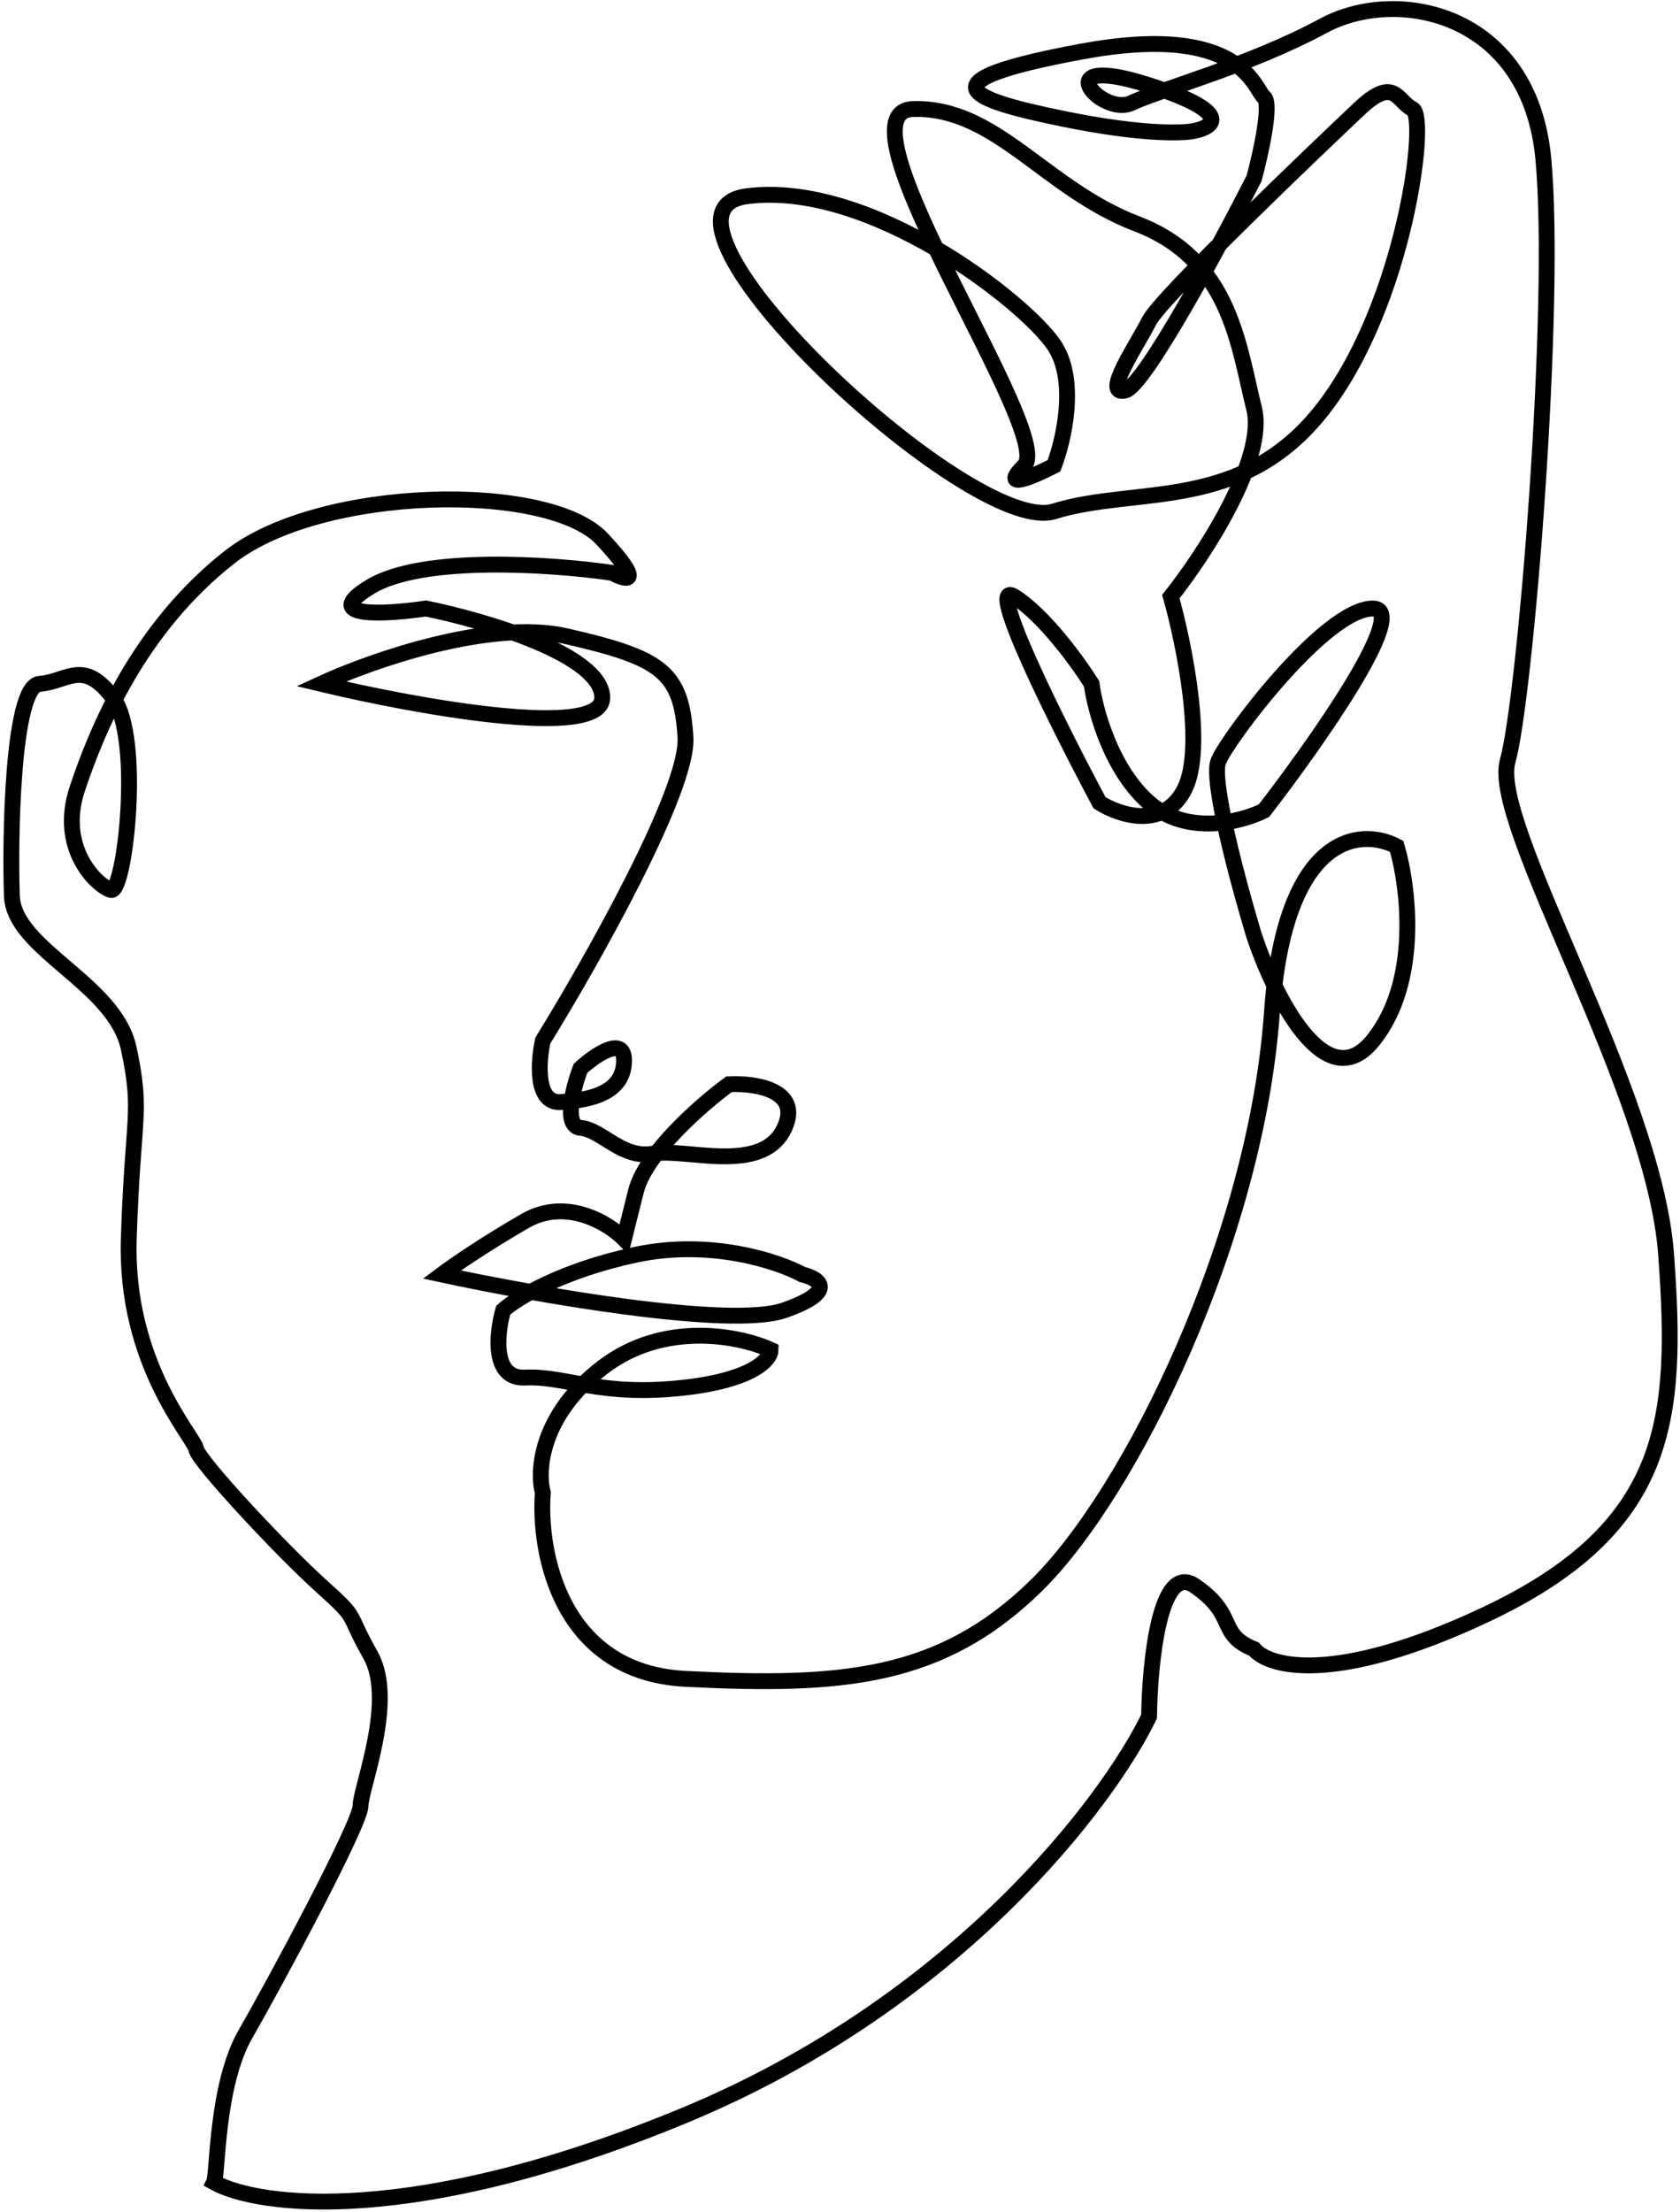 <svg width="424" height="558" viewBox="0 0 424 558" fill="none" xmlns="http://www.w3.org/2000/svg">
<path d="M54 550.5C55 548.5 54.5 526 62 513C69.5 500 91 460 91 455.5C91 451 100 429 93.5 417.5C87 406 91 409 81 400C71 391 50 368.5 49.5 365.5C49 362.5 31.5 344 32.5 312.5C33.5 281 36 281 32.5 264.5C29 248 3.5 239.5 3 226C2.5 212.5 3 173 10 172.5C17 172 21 166 28.5 176C36 186 31.5 225.5 28 224.5C24.5 223.5 14.5 214 19.5 199C24.5 184 35 158.5 58 140.5C81 122.5 138.5 121.5 152 136C162.8 147.6 158.167 146.5 154.5 144.5C139.667 142.333 106.7 140 93.5 148C80.3 156 97.333 155 107.5 153.5C122.333 156.5 152 165.2 152 176C152 186.8 104.667 178.167 81 172.5C93.667 166.667 123.8 156.1 143 160.5C167 166 172 169.5 173 186C173.8 199.2 149.333 242.5 137 262.5C135.833 267.833 135.1 278.4 141.5 278C149.5 277.5 157.5 275.5 157.5 267.5C157.5 261.1 150.167 266.167 146.5 269.5C144.667 274.333 142.1 284.1 146.5 284.5C152 285 157 292.5 165 291C173 289.5 192.5 296.5 198 284.5C202.4 274.9 190.5 273.167 184 273.5C177.167 278.5 162.9 290.9 160.5 300.5L157.5 312.5C153.5 308.5 142.9 302 132.5 308C122.1 314 114.167 319.5 111.5 321.5C134.667 326.5 184.4 335.3 198 330.5C211.6 325.7 206.667 322.5 202.5 321.5C196.333 318.167 179.3 312.5 160.5 316.5C141.7 320.5 130.333 327.5 127 330.5C125.333 336.333 124.1 347.9 132.5 347.5C143 347 151.5 352.5 173 350C190.2 348 194.5 342.833 194.5 340.5C186.833 337 167.6 333 152 345C136.4 357 135.5 371 137 376.5C135.833 391.5 141.4 421.9 173 423.5C212.5 425.5 237.5 423.5 261.5 400C285.5 376.5 317 312 321 255.5C324.2 210.3 343.333 208.667 352.5 213.5C355.5 223.667 358.5 247.7 346.5 262.5C334.5 277.3 321.5 251 316.5 236C312.667 223.333 305.5 196.8 307.5 192C310 186 334.5 153.5 346.5 153.5C356.1 153.5 332.167 187.5 319 204.5C313.333 207.333 299.6 210.9 290 202.5C280.4 194.1 276.333 179 275.5 172.5C272.167 167.167 263.6 155.3 256 150.5C248.4 145.7 267.167 183.167 277.5 202.5C282.5 205.667 293.8 209.4 299 199C304.2 188.6 298.833 162.333 295.5 150.5C303.833 140 319.7 115.8 316.5 103C312.5 87 310.5 65.5 287 56.5C263.5 47.5 251.5 27 230.5 27.5C209.5 28 266.5 109.5 258.5 117.5C252.1 123.9 260.833 120.167 266 117.5C268.5 111 272 95.8 266 87C258.5 76 219.5 45.5 188.5 49.5C157.5 53.5 245 135.5 266 129C287 122.5 313.5 129.5 334 103C354.5 76.5 360.5 29.5 356.5 27.5C352.5 25.5 352 19 343 27.5C334 36 293 75 290 81C287 87 278 100 284 98.5C288.8 97.3 307.667 62.333 316.5 45C318.167 38.833 321 26.1 319 24.5C316.5 22.5 313.5 5.5 273 13C232.5 20.5 244 25 268.5 30C288.1 34 298.667 33.667 301.5 33C306.5 32 311.2 28.3 290 21.5C263.5 13 278 29.499 285.5 26C293 22.501 315.5 16.5 334 6.5C352.5 -3.5 386 3 389.5 40C393 77 385 176 380.5 192C376 208 417.5 275 420.5 316.5C423.5 358 421.5 385.5 374.5 407.5C336.9 425.1 320.167 420.5 316.5 416C307 412.13 312.5 407.5 301.5 400C292.7 394 290.167 419.5 290 433C279.5 454.667 241.4 505.1 173 533.5C104.6 561.9 65.167 556.667 54 550.5Z" stroke="black" stroke-width="4"/>
</svg>
